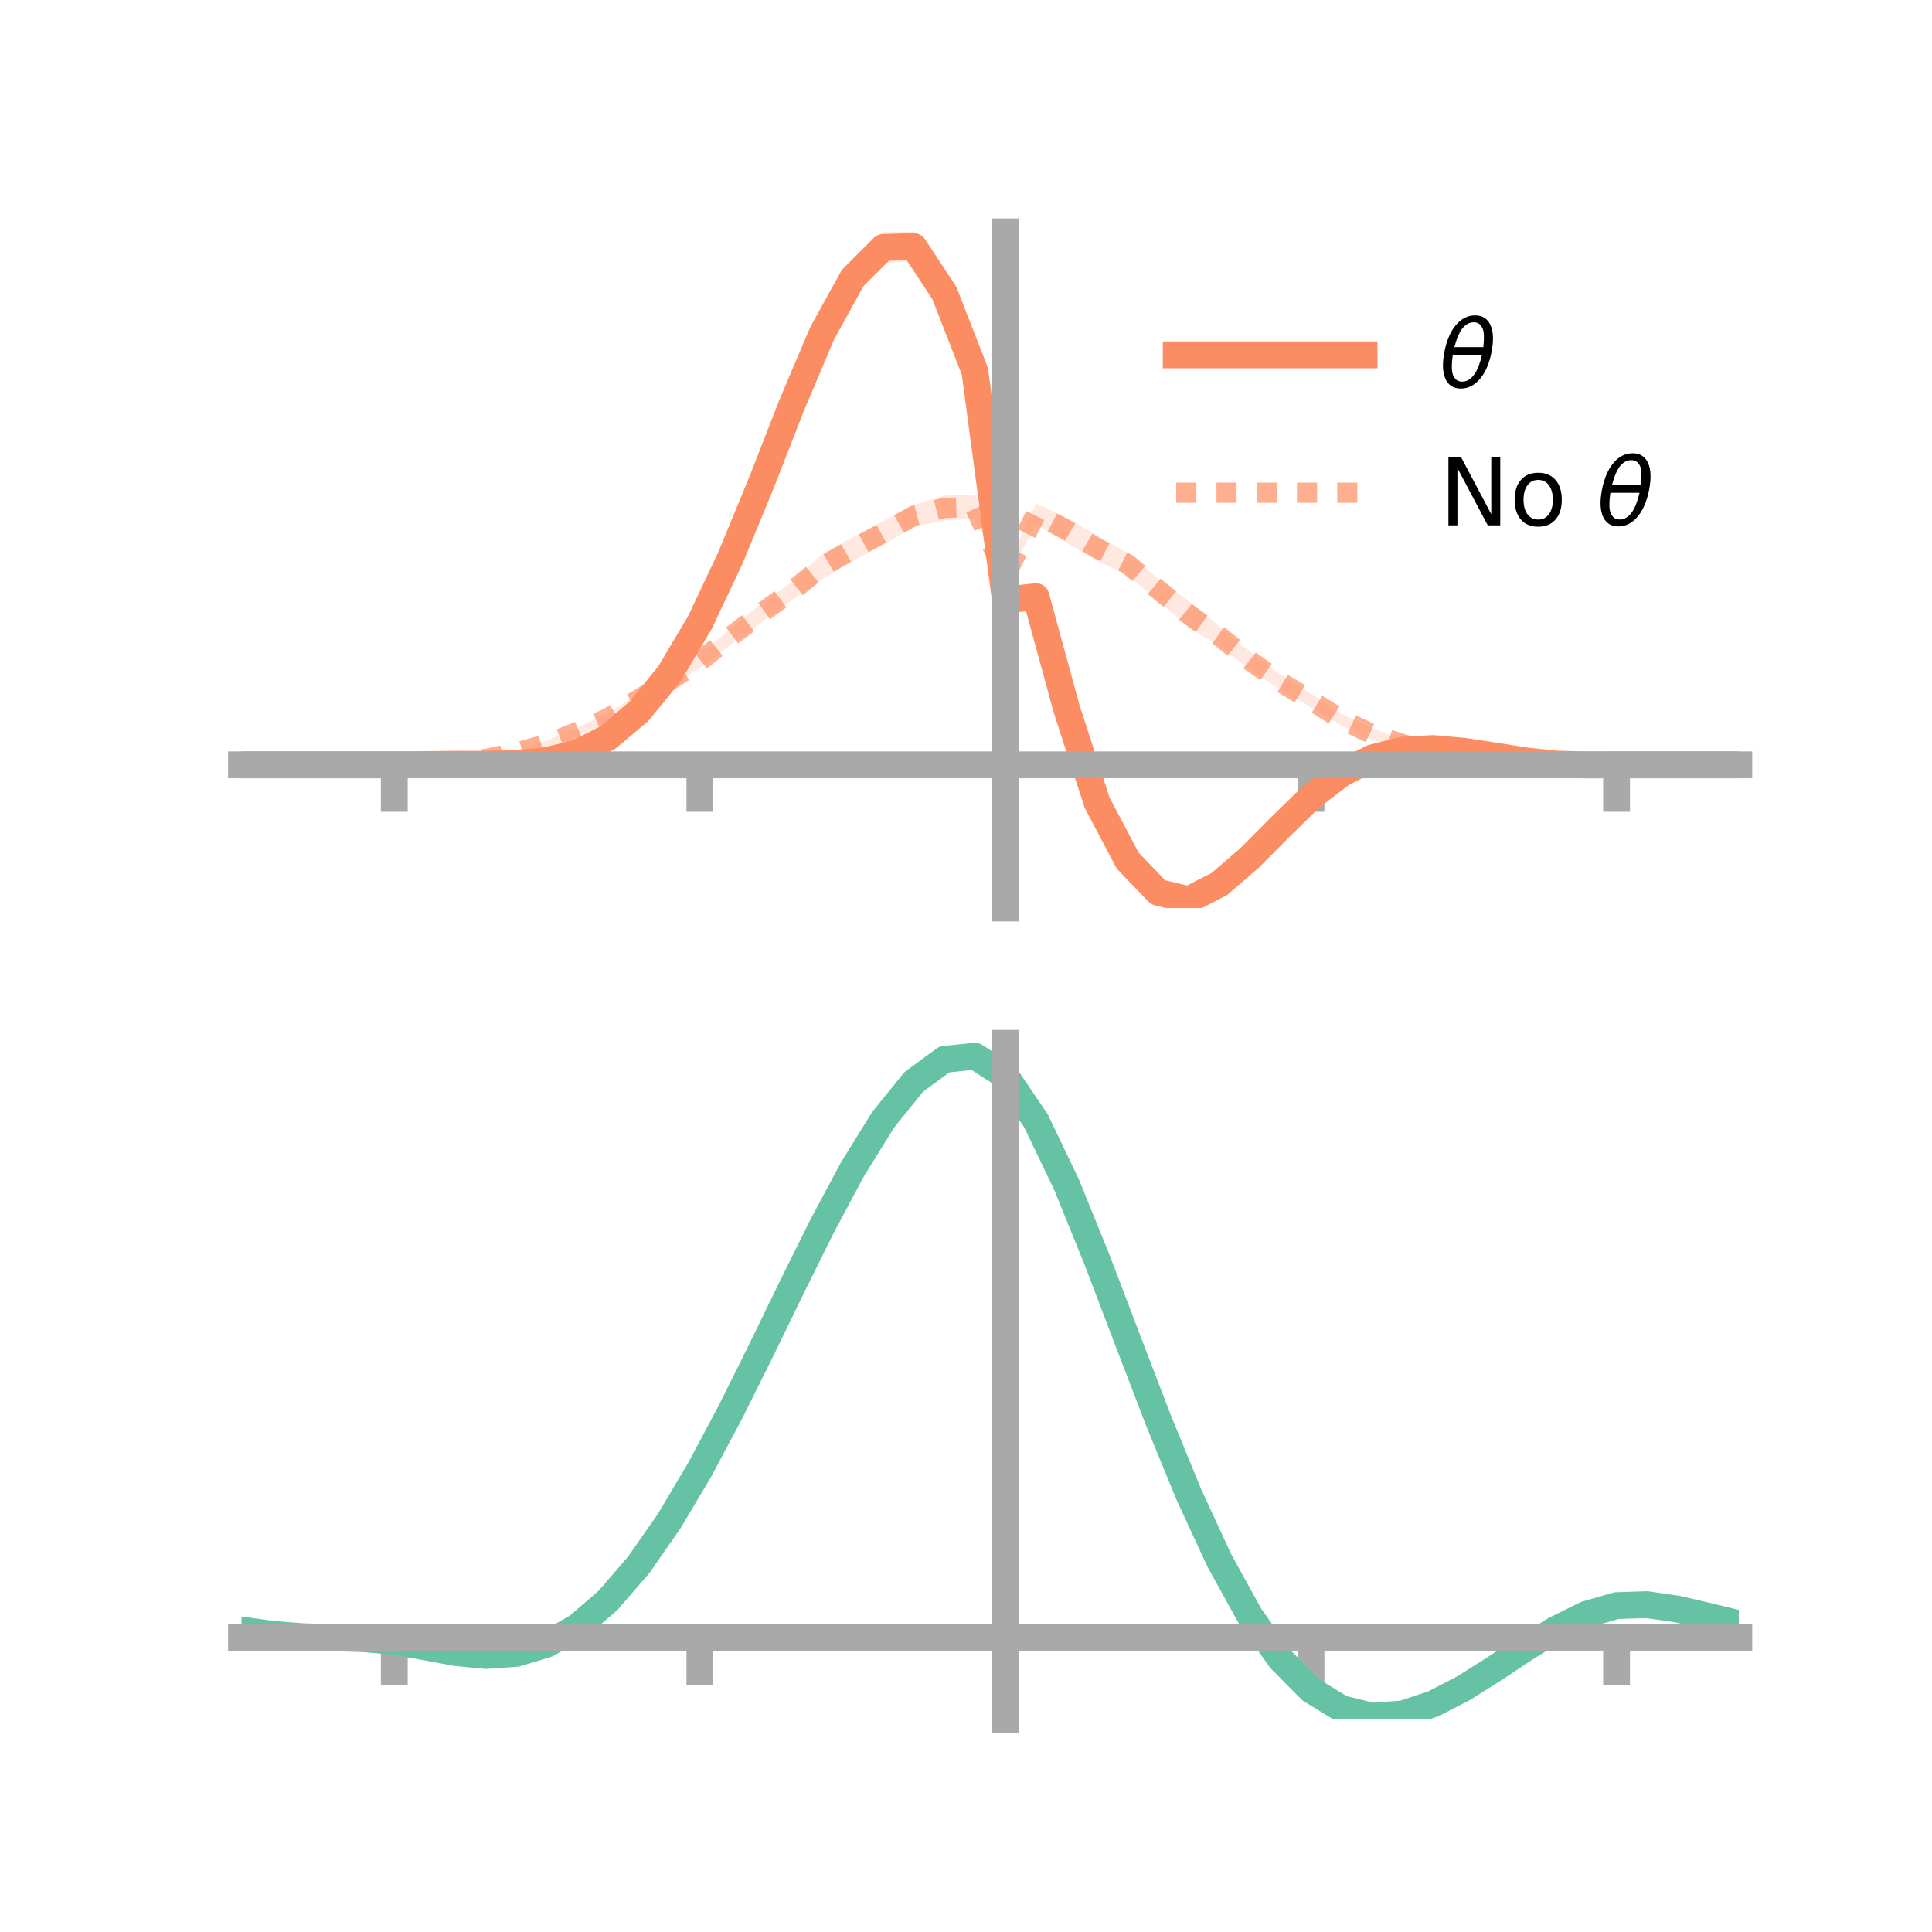<?xml version="1.0" encoding="utf-8" standalone="no"?>
<!DOCTYPE svg PUBLIC "-//W3C//DTD SVG 1.1//EN"
  "http://www.w3.org/Graphics/SVG/1.1/DTD/svg11.dtd">
<!-- Created with matplotlib (https://matplotlib.org/) -->
<svg height="144pt" version="1.1" viewBox="0 0 144 144" width="144pt" xmlns="http://www.w3.org/2000/svg" xmlns:xlink="http://www.w3.org/1999/xlink">
 <defs>
  <style type="text/css">*{stroke-linecap:butt;stroke-linejoin:round;}</style>
 </defs>
 <g id="figure_1">
  <g id="patch_1">
   <path d="M 0 144 
L 144 144 
L 144 0 
L 0 0 
z
" style="fill:none;"/>
  </g>
  <g id="axes_1">
   <g id="patch_2">
    <path d="M 18 67.68 
L 129.6 67.68 
L 129.6 17.28 
L 18 17.28 
z
" style="fill:none;"/>
   </g>
   <g id="PolyCollection_1">
    <path clip-path="url(#p4a9fdd6d0e)" d="M 18 57.006 
L 18 57.006 
L 20.278 57.006 
L 22.555 57.006 
L 24.833 57.006 
L 27.11 57.006 
L 29.388 57.005 
L 31.665 56.968 
L 33.943 56.921 
L 36.22 56.873 
L 38.498 56.8 
L 40.776 56.473 
L 43.053 55.934 
L 45.331 54.679 
L 47.608 52.658 
L 49.886 49.783 
L 52.163 45.918 
L 54.441 40.932 
L 56.718 35.3 
L 58.996 29.301 
L 61.273 23.967 
L 63.551 19.761 
L 65.829 17.292 
L 68.106 17.28 
L 70.384 20.726 
L 72.661 26.642 
L 74.939 44.334 
L 77.216 43.688 
L 79.494 52.049 
L 81.771 59.007 
L 84.049 63.474 
L 86.327 65.933 
L 88.604 66.441 
L 90.882 65.315 
L 93.159 63.426 
L 95.437 61.132 
L 97.714 59.041 
L 99.992 57.284 
L 102.269 56.133 
L 104.547 55.627 
L 106.824 55.609 
L 109.102 55.775 
L 111.38 56.203 
L 113.657 56.596 
L 115.935 56.892 
L 118.212 56.991 
L 120.49 57.006 
L 122.767 57.006 
L 125.045 57.006 
L 127.322 57.006 
L 129.6 57.006 
L 129.6 57.006 
L 129.6 57.006 
L 127.322 57.006 
L 125.045 57.006 
L 122.767 57.006 
L 120.49 57.008 
L 118.212 57.036 
L 115.935 57.002 
L 113.657 56.813 
L 111.38 56.486 
L 109.102 56.215 
L 106.824 55.974 
L 104.547 56.187 
L 102.269 56.856 
L 99.992 58.042 
L 97.714 59.77 
L 95.437 62.136 
L 93.159 64.428 
L 90.882 66.472 
L 88.604 67.68 
L 86.327 67.101 
L 84.049 64.815 
L 81.771 60.648 
L 79.494 53.586 
L 77.216 45.252 
L 74.939 45.11 
L 72.661 28.698 
L 70.384 22.942 
L 68.106 19.476 
L 65.829 19.591 
L 63.551 21.679 
L 61.273 25.746 
L 58.996 31.171 
L 56.718 36.831 
L 54.441 42.219 
L 52.163 46.899 
L 49.886 50.696 
L 47.608 53.406 
L 45.331 55.235 
L 43.053 56.289 
L 40.776 56.895 
L 38.498 57.019 
L 36.22 57.053 
L 33.943 57.003 
L 31.665 57.008 
L 29.388 57.007 
L 27.11 57.006 
L 24.833 57.006 
L 22.555 57.006 
L 20.278 57.006 
L 18 57.006 
z
" style="fill:#fc8d62;fill-opacity:0.2;"/>
   </g>
   <g id="PolyCollection_2">
    <path clip-path="url(#p4a9fdd6d0e)" d="M 18 57.006 
L 18 57.006 
L 20.278 57.006 
L 22.555 57.006 
L 24.833 57.006 
L 27.11 57.006 
L 29.388 57.006 
L 31.665 56.95 
L 33.943 56.788 
L 36.22 56.436 
L 38.498 55.882 
L 40.776 55.197 
L 43.053 54.227 
L 45.331 53.174 
L 47.608 51.65 
L 49.886 50.285 
L 52.163 48.789 
L 54.441 46.859 
L 56.718 45.005 
L 58.996 43.416 
L 61.273 41.291 
L 63.551 40.053 
L 65.829 38.823 
L 68.106 37.631 
L 70.384 36.933 
L 72.661 36.9 
L 74.939 42.515 
L 77.216 37.525 
L 79.494 38.559 
L 81.771 39.913 
L 84.049 41.212 
L 86.327 43.155 
L 88.604 44.805 
L 90.882 46.697 
L 93.159 48.563 
L 95.437 50.269 
L 97.714 51.689 
L 99.992 53.197 
L 102.269 54.281 
L 104.547 55.147 
L 106.824 55.932 
L 109.102 56.364 
L 111.38 56.709 
L 113.657 56.909 
L 115.935 56.989 
L 118.212 57.007 
L 120.49 57.006 
L 122.767 57.006 
L 125.045 57.006 
L 127.322 57.006 
L 129.6 57.006 
L 129.6 57.006 
L 129.6 57.006 
L 127.322 57.006 
L 125.045 57.006 
L 122.767 57.006 
L 120.49 57.008 
L 118.212 57.047 
L 115.935 57.108 
L 113.657 57.157 
L 111.38 57.08 
L 109.102 56.785 
L 106.824 56.452 
L 104.547 55.766 
L 102.269 55.148 
L 99.992 54.077 
L 97.714 52.728 
L 95.437 51.418 
L 93.159 49.911 
L 90.882 48.133 
L 88.604 46.787 
L 86.327 44.745 
L 84.049 42.869 
L 81.771 41.813 
L 79.494 40.445 
L 77.216 39.088 
L 74.939 43.3 
L 72.661 38.674 
L 70.384 38.781 
L 68.106 39.265 
L 65.829 40.598 
L 63.551 41.815 
L 61.273 43.191 
L 58.996 44.736 
L 56.718 46.428 
L 54.441 48.05 
L 52.163 49.792 
L 49.886 51.19 
L 47.608 52.569 
L 45.331 53.86 
L 43.053 54.858 
L 40.776 55.695 
L 38.498 56.293 
L 36.22 56.68 
L 33.943 56.901 
L 31.665 56.995 
L 29.388 57.006 
L 27.11 57.006 
L 24.833 57.006 
L 22.555 57.006 
L 20.278 57.006 
L 18 57.006 
z
" style="fill:#fc8d62;fill-opacity:0.2;"/>
   </g>
   <g id="matplotlib.axis_1">
    <g id="xtick_1">
     <g id="line2d_1">
      <defs>
       <path d="M 0 0 
L 0 3.5 
" id="m786d294729" style="stroke:#a9a9a9;stroke-width:2;"/>
      </defs>
      <g>
       <use style="fill:#a9a9a9;stroke:#a9a9a9;stroke-width:2;" x="29.388" xlink:href="#m786d294729" y="57.006"/>
      </g>
     </g>
    </g>
    <g id="xtick_2">
     <g id="line2d_2">
      <g>
       <use style="fill:#a9a9a9;stroke:#a9a9a9;stroke-width:2;" x="52.163" xlink:href="#m786d294729" y="57.006"/>
      </g>
     </g>
    </g>
    <g id="xtick_3">
     <g id="line2d_3">
      <g>
       <use style="fill:#a9a9a9;stroke:#a9a9a9;stroke-width:2;" x="74.939" xlink:href="#m786d294729" y="57.006"/>
      </g>
     </g>
    </g>
    <g id="xtick_4">
     <g id="line2d_4">
      <g>
       <use style="fill:#a9a9a9;stroke:#a9a9a9;stroke-width:2;" x="97.714" xlink:href="#m786d294729" y="57.006"/>
      </g>
     </g>
    </g>
    <g id="xtick_5">
     <g id="line2d_5">
      <g>
       <use style="fill:#a9a9a9;stroke:#a9a9a9;stroke-width:2;" x="120.49" xlink:href="#m786d294729" y="57.006"/>
      </g>
     </g>
    </g>
   </g>
   <g id="matplotlib.axis_2"/>
   <g id="line2d_6">
    <path clip-path="url(#p4a9fdd6d0e)" d="M 18 57.006 
L 20.278 57.006 
L 22.555 57.006 
L 24.833 57.006 
L 27.11 57.006 
L 29.388 57.006 
L 31.665 56.988 
L 33.943 56.962 
L 36.22 56.963 
L 38.498 56.91 
L 40.776 56.684 
L 43.053 56.111 
L 45.331 54.957 
L 47.608 53.032 
L 49.886 50.24 
L 52.163 46.408 
L 54.441 41.575 
L 56.718 36.066 
L 58.996 30.236 
L 61.273 24.856 
L 63.551 20.72 
L 65.829 18.442 
L 68.106 18.378 
L 70.384 21.834 
L 72.661 27.67 
L 74.939 44.722 
L 77.216 44.47 
L 79.494 52.818 
L 81.771 59.827 
L 84.049 64.145 
L 86.327 66.517 
L 88.604 67.061 
L 90.882 65.893 
L 93.159 63.927 
L 95.437 61.634 
L 97.714 59.406 
L 99.992 57.663 
L 102.269 56.494 
L 104.547 55.907 
L 106.824 55.792 
L 109.102 55.995 
L 111.38 56.345 
L 113.657 56.705 
L 115.935 56.947 
L 118.212 57.013 
L 120.49 57.007 
L 122.767 57.006 
L 125.045 57.006 
L 127.322 57.006 
L 129.6 57.006 
" style="fill:none;stroke:#fc8d62;stroke-linecap:square;stroke-width:2;"/>
   </g>
   <g id="line2d_7">
    <path clip-path="url(#p4a9fdd6d0e)" d="M 18 57.006 
L 20.278 57.006 
L 22.555 57.006 
L 24.833 57.006 
L 27.11 57.006 
L 29.388 57.006 
L 31.665 56.973 
L 33.943 56.845 
L 36.22 56.558 
L 38.498 56.087 
L 40.776 55.446 
L 43.053 54.542 
L 45.331 53.517 
L 47.608 52.109 
L 49.886 50.738 
L 52.163 49.29 
L 54.441 47.455 
L 56.718 45.717 
L 58.996 44.076 
L 61.273 42.241 
L 63.551 40.934 
L 65.829 39.711 
L 68.106 38.448 
L 70.384 37.857 
L 72.661 37.787 
L 74.939 42.907 
L 77.216 38.307 
L 79.494 39.502 
L 81.771 40.863 
L 84.049 42.041 
L 86.327 43.95 
L 88.604 45.796 
L 90.882 47.415 
L 93.159 49.237 
L 95.437 50.844 
L 97.714 52.208 
L 99.992 53.637 
L 102.269 54.715 
L 104.547 55.457 
L 106.824 56.192 
L 109.102 56.575 
L 111.38 56.894 
L 113.657 57.033 
L 115.935 57.048 
L 118.212 57.027 
L 120.49 57.007 
L 122.767 57.006 
L 125.045 57.006 
L 127.322 57.006 
L 129.6 57.006 
" style="fill:none;stroke:#fc8d62;stroke-dasharray:1.5,1.5;stroke-dashoffset:0;stroke-opacity:0.7;stroke-width:1.5;"/>
   </g>
   <g id="patch_3">
    <path d="M 74.939 67.68 
L 74.939 17.28 
" style="fill:none;stroke:#a9a9a9;stroke-linecap:square;stroke-linejoin:miter;stroke-width:2;"/>
   </g>
   <g id="patch_4">
    <path d="M 129.6 67.68 
L 129.6 17.28 
" style="fill:none;"/>
   </g>
   <g id="patch_5">
    <path d="M 18 57.006 
L 129.6 57.006 
" style="fill:none;stroke:#a9a9a9;stroke-linecap:square;stroke-linejoin:miter;stroke-width:2;"/>
   </g>
   <g id="patch_6">
    <path d="M 18 17.28 
L 129.6 17.28 
" style="fill:none;"/>
   </g>
   <g id="legend_1">
    <g id="line2d_8">
     <path d="M 87.67 26.449 
L 101.67 26.449 
" style="fill:none;stroke:#fc8d62;stroke-linecap:square;stroke-width:2;"/>
    </g>
    <g id="line2d_9"/>
    <g id="text_1">
     <!-- $\theta$ -->
     <g transform="translate(107.27 28.899)scale(0.07 -0.07)">
      <defs>
       <path d="M 45.516 34.672 
L 14.453 34.672 
Q 12.359 20.062 14.5 13.875 
Q 17.188 6.25 24.469 6.25 
Q 31.781 6.25 37.359 13.922 
Q 42.234 20.656 45.516 34.672 
z
M 47.016 42.969 
Q 48.344 56.844 46.625 61.719 
Q 43.953 69.438 36.766 69.438 
Q 29.297 69.438 23.828 61.812 
Q 19.531 55.672 16.156 42.969 
z
M 38.188 76.766 
Q 49.906 76.766 54.594 66.406 
Q 59.281 56.109 55.719 37.844 
Q 52.203 19.625 43.453 9.281 
Q 34.766 -1.125 23.047 -1.125 
Q 11.281 -1.125 6.641 9.281 
Q 2 19.625 5.516 37.844 
Q 9.078 56.109 17.719 66.406 
Q 26.422 76.766 38.188 76.766 
z
" id="DejaVuSans-Oblique-952"/>
      </defs>
      <use transform="translate(0 0.234)" xlink:href="#DejaVuSans-Oblique-952"/>
     </g>
    </g>
    <g id="line2d_10">
     <path d="M 87.67 36.724 
L 101.67 36.724 
" style="fill:none;stroke:#fc8d62;stroke-dasharray:1.5,1.5;stroke-dashoffset:0;stroke-opacity:0.7;stroke-width:1.5;"/>
    </g>
    <g id="line2d_11"/>
    <g id="text_2">
     <!-- No $\theta$ -->
     <g transform="translate(107.27 39.174)scale(0.07 -0.07)">
      <defs>
       <path d="M 9.812 72.906 
L 23.094 72.906 
L 55.422 11.922 
L 55.422 72.906 
L 64.984 72.906 
L 64.984 0 
L 51.703 0 
L 19.391 60.984 
L 19.391 0 
L 9.812 0 
z
" id="DejaVuSans-78"/>
       <path d="M 30.609 48.391 
Q 23.391 48.391 19.188 42.75 
Q 14.984 37.109 14.984 27.297 
Q 14.984 17.484 19.156 11.844 
Q 23.344 6.203 30.609 6.203 
Q 37.797 6.203 41.984 11.859 
Q 46.188 17.531 46.188 27.297 
Q 46.188 37.016 41.984 42.703 
Q 37.797 48.391 30.609 48.391 
z
M 30.609 56 
Q 42.328 56 49.016 48.375 
Q 55.719 40.766 55.719 27.297 
Q 55.719 13.875 49.016 6.219 
Q 42.328 -1.422 30.609 -1.422 
Q 18.844 -1.422 12.172 6.219 
Q 5.516 13.875 5.516 27.297 
Q 5.516 40.766 12.172 48.375 
Q 18.844 56 30.609 56 
z
" id="DejaVuSans-111"/>
       <path id="DejaVuSans-32"/>
      </defs>
      <use transform="translate(0 0.234)" xlink:href="#DejaVuSans-78"/>
      <use transform="translate(74.805 0.234)" xlink:href="#DejaVuSans-111"/>
      <use transform="translate(135.986 0.234)" xlink:href="#DejaVuSans-32"/>
      <use transform="translate(167.773 0.234)" xlink:href="#DejaVuSans-Oblique-952"/>
     </g>
    </g>
   </g>
  </g>
  <g id="axes_2">
   <g id="patch_7">
    <path d="M 18 128.16 
L 129.6 128.16 
L 129.6 77.76 
L 18 77.76 
z
" style="fill:none;"/>
   </g>
   <g id="PolyCollection_3">
    <path clip-path="url(#pc0afe177b6)" d="M 18 121.534 
L 18 121.447 
L 20.278 121.778 
L 22.555 121.955 
L 24.833 122.031 
L 27.11 122.102 
L 29.388 122.302 
L 31.665 122.707 
L 33.943 123.124 
L 36.22 123.336 
L 38.498 123.167 
L 40.776 122.478 
L 43.053 121.163 
L 45.331 119.157 
L 47.608 116.455 
L 49.886 113.1 
L 52.163 109.173 
L 54.441 104.793 
L 56.718 100.114 
L 58.996 95.324 
L 61.273 90.639 
L 63.551 86.297 
L 65.829 82.559 
L 68.106 79.7 
L 70.384 78.003 
L 72.661 77.76 
L 74.939 79.249 
L 77.216 82.651 
L 79.494 87.472 
L 81.771 93.166 
L 84.049 99.236 
L 86.327 105.263 
L 88.604 110.908 
L 90.882 115.915 
L 93.159 120.107 
L 95.437 123.381 
L 97.714 125.704 
L 99.992 127.108 
L 102.269 127.672 
L 104.547 127.514 
L 106.824 126.777 
L 109.102 125.621 
L 111.38 124.214 
L 113.657 122.731 
L 115.935 121.347 
L 118.212 120.236 
L 120.49 119.584 
L 122.767 119.513 
L 125.045 119.856 
L 127.322 120.397 
L 129.6 120.967 
L 129.6 121.079 
L 129.6 121.079 
L 127.322 120.538 
L 125.045 120.02 
L 122.767 119.691 
L 120.49 119.766 
L 118.212 120.424 
L 115.935 121.565 
L 113.657 123.004 
L 111.38 124.552 
L 109.102 126.018 
L 106.824 127.221 
L 104.547 127.987 
L 102.269 128.16 
L 99.992 127.605 
L 97.714 126.221 
L 95.437 123.945 
L 93.159 120.759 
L 90.882 116.697 
L 88.604 111.85 
L 86.327 106.383 
L 84.049 100.541 
L 81.771 94.649 
L 79.494 89.116 
L 77.216 84.427 
L 74.939 81.119 
L 72.661 79.681 
L 70.384 79.927 
L 68.106 81.58 
L 65.829 84.352 
L 63.551 87.963 
L 61.273 92.145 
L 58.996 96.645 
L 56.718 101.234 
L 54.441 105.704 
L 52.163 109.879 
L 49.886 113.617 
L 47.608 116.809 
L 45.331 119.385 
L 43.053 121.317 
L 40.776 122.609 
L 38.498 123.294 
L 36.22 123.451 
L 33.943 123.216 
L 31.665 122.778 
L 29.388 122.371 
L 27.11 122.176 
L 24.833 122.104 
L 22.555 122.024 
L 20.278 121.849 
L 18 121.534 
z
" style="fill:#66c2a5;fill-opacity:0.2;"/>
   </g>
   <g id="matplotlib.axis_3">
    <g id="xtick_6">
     <g id="line2d_12">
      <g>
       <use style="fill:#a9a9a9;stroke:#a9a9a9;stroke-width:2;" x="29.388" xlink:href="#m786d294729" y="122.074"/>
      </g>
     </g>
    </g>
    <g id="xtick_7">
     <g id="line2d_13">
      <g>
       <use style="fill:#a9a9a9;stroke:#a9a9a9;stroke-width:2;" x="52.163" xlink:href="#m786d294729" y="122.074"/>
      </g>
     </g>
    </g>
    <g id="xtick_8">
     <g id="line2d_14">
      <g>
       <use style="fill:#a9a9a9;stroke:#a9a9a9;stroke-width:2;" x="74.939" xlink:href="#m786d294729" y="122.074"/>
      </g>
     </g>
    </g>
    <g id="xtick_9">
     <g id="line2d_15">
      <g>
       <use style="fill:#a9a9a9;stroke:#a9a9a9;stroke-width:2;" x="97.714" xlink:href="#m786d294729" y="122.074"/>
      </g>
     </g>
    </g>
    <g id="xtick_10">
     <g id="line2d_16">
      <g>
       <use style="fill:#a9a9a9;stroke:#a9a9a9;stroke-width:2;" x="120.49" xlink:href="#m786d294729" y="122.074"/>
      </g>
     </g>
    </g>
   </g>
   <g id="matplotlib.axis_4"/>
   <g id="line2d_17">
    <path clip-path="url(#pc0afe177b6)" d="M 18 121.491 
L 20.278 121.814 
L 22.555 121.99 
L 24.833 122.067 
L 27.11 122.139 
L 29.388 122.336 
L 31.665 122.743 
L 33.943 123.17 
L 36.22 123.393 
L 38.498 123.23 
L 40.776 122.543 
L 43.053 121.24 
L 45.331 119.271 
L 47.608 116.632 
L 49.886 113.359 
L 52.163 109.526 
L 54.441 105.248 
L 56.718 100.674 
L 58.996 95.985 
L 61.273 91.392 
L 63.551 87.13 
L 65.829 83.456 
L 68.106 80.64 
L 70.384 78.965 
L 72.661 78.72 
L 74.939 80.184 
L 77.216 83.539 
L 79.494 88.294 
L 81.771 93.907 
L 84.049 99.888 
L 86.327 105.823 
L 88.604 111.379 
L 90.882 116.306 
L 93.159 120.433 
L 95.437 123.663 
L 97.714 125.962 
L 99.992 127.356 
L 102.269 127.916 
L 104.547 127.751 
L 106.824 126.999 
L 109.102 125.819 
L 111.38 124.383 
L 113.657 122.868 
L 115.935 121.456 
L 118.212 120.33 
L 120.49 119.675 
L 122.767 119.602 
L 125.045 119.938 
L 127.322 120.467 
L 129.6 121.023 
" style="fill:none;stroke:#66c2a5;stroke-linecap:square;stroke-width:2;"/>
   </g>
   <g id="patch_8">
    <path d="M 74.939 128.16 
L 74.939 77.76 
" style="fill:none;stroke:#a9a9a9;stroke-linecap:square;stroke-linejoin:miter;stroke-width:2;"/>
   </g>
   <g id="patch_9">
    <path d="M 129.6 128.16 
L 129.6 77.76 
" style="fill:none;"/>
   </g>
   <g id="patch_10">
    <path d="M 18 122.074 
L 129.6 122.074 
" style="fill:none;stroke:#a9a9a9;stroke-linecap:square;stroke-linejoin:miter;stroke-width:2;"/>
   </g>
   <g id="patch_11">
    <path d="M 18 77.76 
L 129.6 77.76 
" style="fill:none;"/>
   </g>
  </g>
 </g>
 <defs>
  <clipPath id="p4a9fdd6d0e">
   <rect height="50.4" width="111.6" x="18" y="17.28"/>
  </clipPath>
  <clipPath id="pc0afe177b6">
   <rect height="50.4" width="111.6" x="18" y="77.76"/>
  </clipPath>
 </defs>
</svg>
